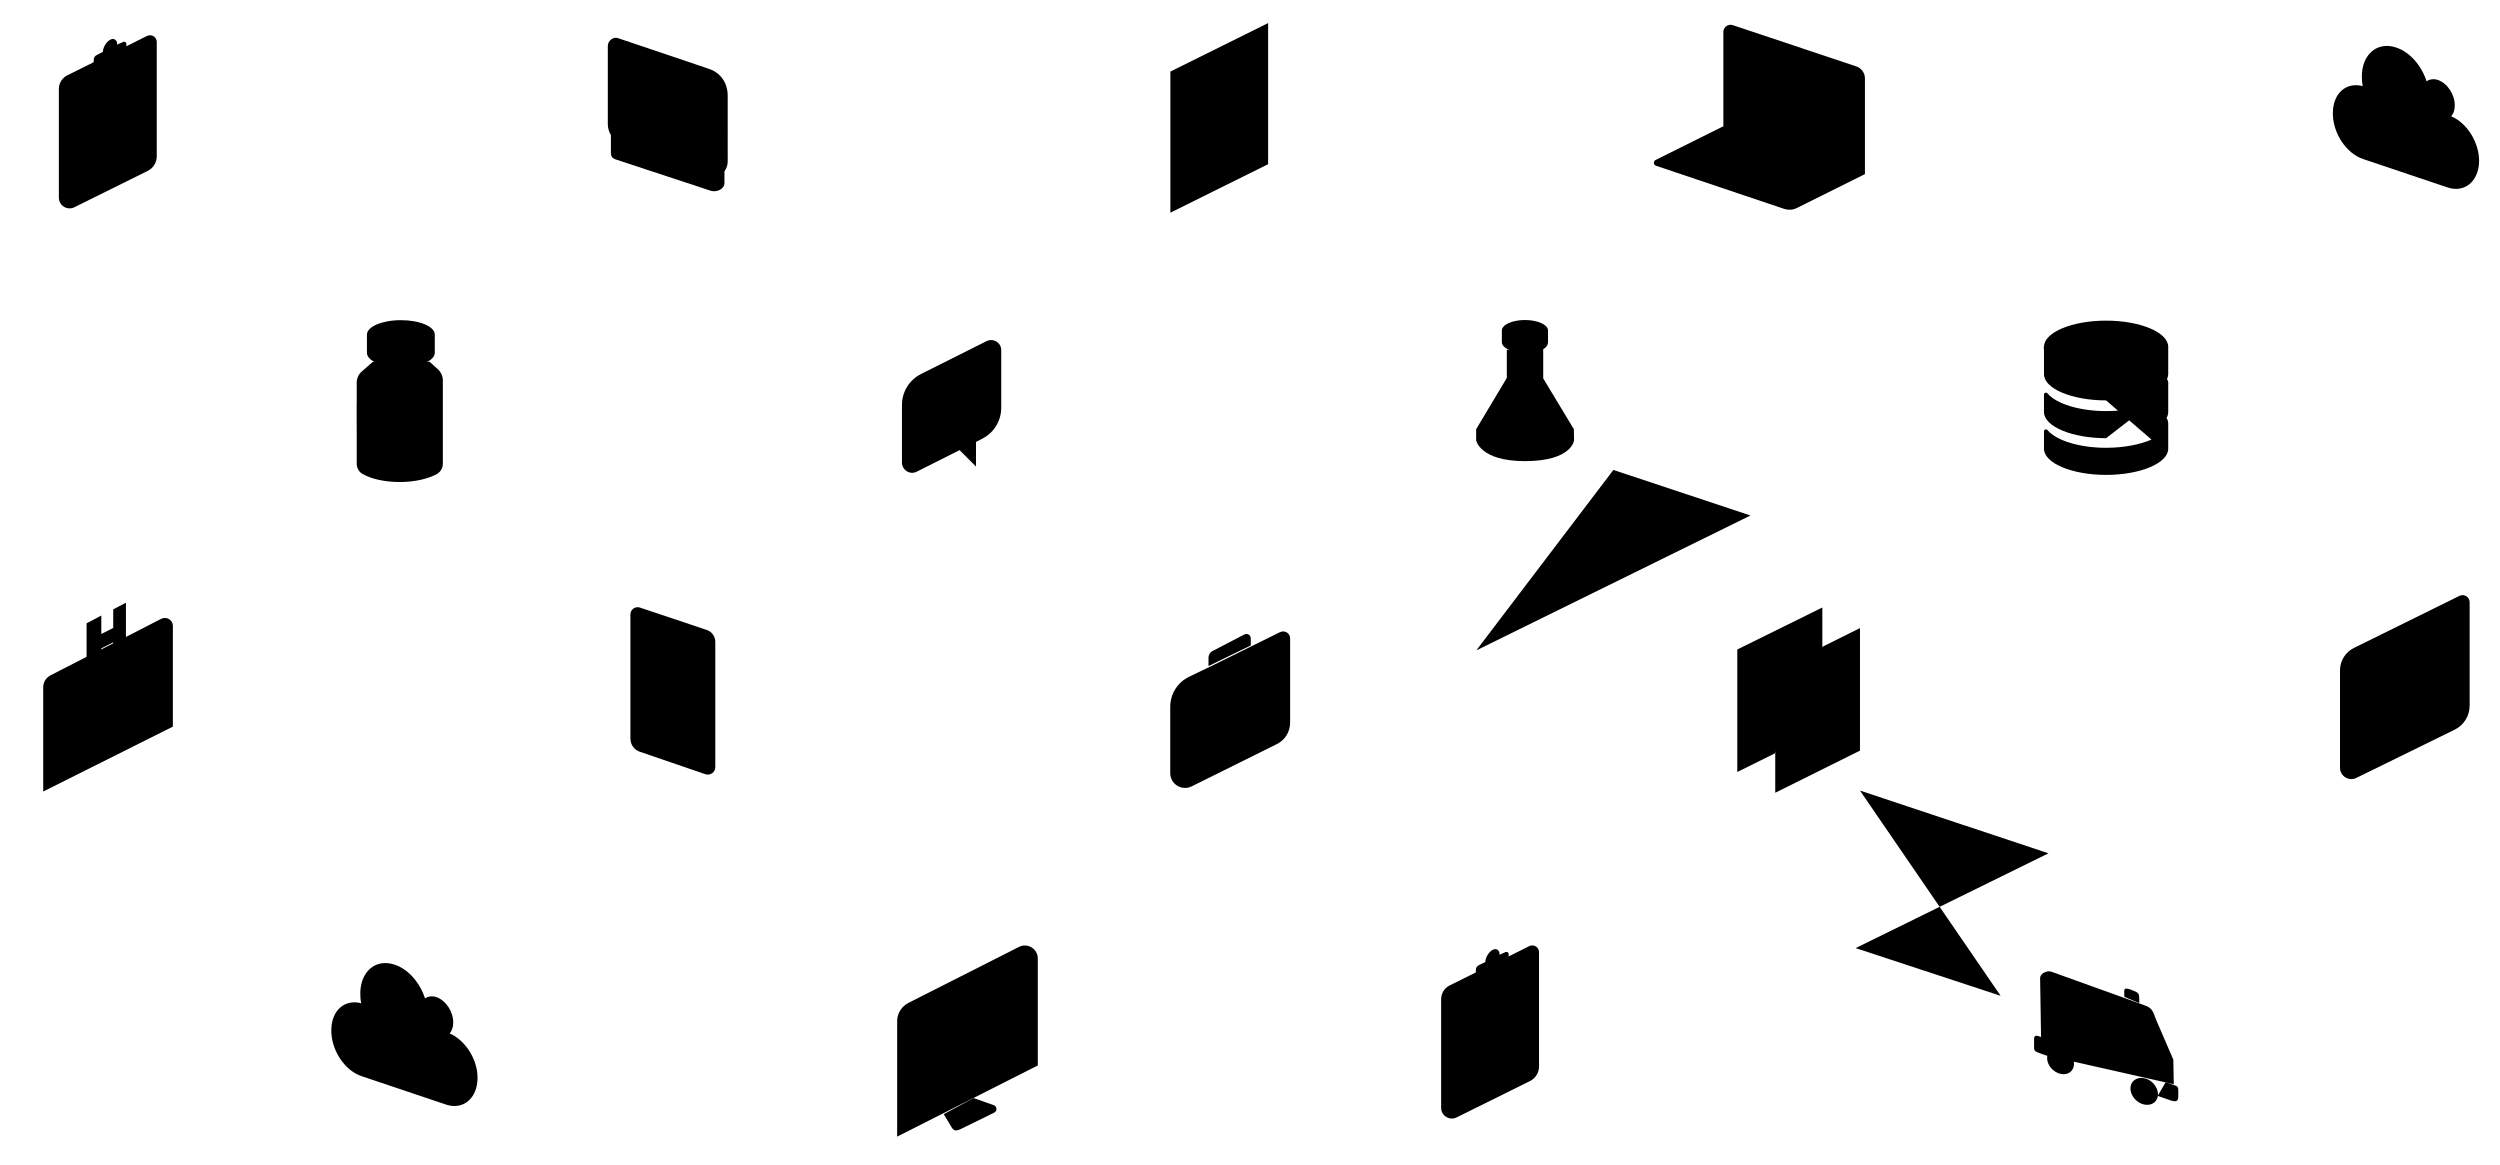 <svg version="1.1" id="Layer_1" xmlns="http://www.w3.org/2000/svg" xmlns:xlink="http://www.w3.org/1999/xlink" x="0px" y="0px"
                viewBox="0 0 1614 752" enable-background="new 0 0 1614 752" xml:space="preserve">
<path id="XMLID_161_" d="M926.2,80.8"/>
<g>
               <path id="XMLID_160_" d="M768.7,28.2"/>
               <g id="XMLID_130_">
                              <polygon id="XMLID_134_" stroke-miterlimit="10" points="818.7,106 755.6,137.3
                                             755.6,46.2 818.7,14.9                        "/>

                                             <line id="XMLID_133_" x1="763.9" y1="61.8" x2="810.3" y2="38.8"/>

                                             <line id="XMLID_132_" x1="763.9" y1="75.9" x2="810.3" y2="52.8"/>

                                             <line id="XMLID_131_" x1="763.9" y1="90" x2="810.3" y2="66.9"/>
               </g>
</g>
<g id="XMLID_113_">
               <polyline id="XMLID_122_" points="1145.8,486.4
                              1121.6,498.4 1121.6,419.3 1176.5,392.2 1176.5,417.4         "/>

                              <line id="XMLID_121_" x1="1129" y1="463.4" x2="1146" y2="454.9"/>

                              <line id="XMLID_120_" x1="1129" y1="478.4" x2="1145.7" y2="470.1"/>
               <polygon id="XMLID_119_" points="1200.8,484.6
                              1146.1,511.8 1146.1,432.7 1200.8,405.5       "/>

                              <line id="XMLID_118_" x1="1175.2" y1="450.1" x2="1192.3" y2="441.4"/>

                              <line id="XMLID_117_" x1="1156.1" y1="460" x2="1175.2" y2="450.1"/>

                              <line id="XMLID_116_" x1="1156.1" y1="474.9" x2="1192.3" y2="456.3"/>

                              <line id="XMLID_115_" x1="1156.1" y1="489" x2="1192.3" y2="470.4"/>

                              <line id="XMLID_114_" x1="1129" y1="449.3" x2="1146" y2="440.9"/>
</g>
<g>
               <path id="basic_8_" d="M1392.7,281.9
                              c0.1-0.1,0.3-0.1,0.4-0.3"/>
               <path id="basic" d="M1359.7,258.5
                              c-22.1,0-40.1-7.6-40.1-16.9v-17.7c0-9.3,18-16.9,40.1-16.9c22.1,0,40.1,7.6,40.1,16.9v17.7c0,1.1-0.8,3.4-0.8,3.4
                              c1.1,0.8,0.8,3.2,0.8,3.2V266c0,1.4-0.4,2.7-1.1,3.9l0.3,0.4c0.6,1.1,0.8,2.3,0.8,3.4v16c0,9.3-18,16.9-40.1,16.9
                              c-22.1,0-40.1-7.6-40.1-16.9v-11.3c0-1.1,1.4-1.7,2.3-0.7c5.5,6.6,20.4,11.4,37.8,11.4c11.5,0,21.9-2.1,29.3-5.3"/>
               <path id="_x32_nd_8_" d="M1392.9,257.8
                              c0.1,0,0.1-0.1,0.3-0.1"/>
               <path id="_x32_nd" d="M1359.7,282.9
                              c-22.1,0-40.1-7.6-40.1-16.9v-11.3c0-1.1,1.4-1.7,2.3-0.7c5.5,6.6,20.4,11.4,37.8,11.4c11.8,0,22.4-2.1,29.7-5.5"/>
               <path id="line_8_" d="M1389.5,235.2
                              c-7.3,3.5-18,5.6-30,5.6c-22.1,0-40.1-7.6-40.1-16.9"/>
               <path id="line" d="M1393,233.2c-0.1,0.1-0.3,0.1-0.6,0.3"
                              />
               <path id="c" d="M1336.9,293.7c0.3,2-1.1,3.5-3.1,3.5
                              c-2,0-3.7-1.7-3.8-3.7c-0.3-2,1.1-3.5,3.1-3.5C1334.9,290,1336.6,291.7,1336.9,293.7z"/>
               <path id="c_18_"
        d="M1336.9,269.8c0.3,2-1.1,3.5-3.1,3.5
                              c-2,0-3.7-1.7-3.8-3.7c-0.3-2,1.1-3.5,3.1-3.5C1334.9,266.1,1336.6,267.8,1336.9,269.8z"/>
               <path id="c_17_" d="M1336.9,245.4c0.3,2-1.1,3.5-3.1,3.5
                              c-2,0-3.7-1.7-3.8-3.7c-0.3-2,1.1-3.5,3.1-3.5C1334.9,241.8,1336.6,243.5,1336.9,245.4z"/>
</g>
<g>
               <path id="XMLID_110_" d="M273,250.9
                              c-9.3,2.8-17.9,2-23.9,0.4"/>
               <path id="XMLID_109_" d="M275.4,250.1
                              c-0.1,0-0.4,0.1-0.6,0.1"/>
               <path id="XMLID_108_" d="M272.9,223.2
                              c-3.8,1.4-8.7,2.1-14.1,2.1c-12.1,0-21.9-4.1-21.9-9.3c0-5.1,9.8-9.3,21.9-9.3c12.1,0,21.9,4.1,21.9,9.3v11.8
                              c0,5.1-9.8,9.3-21.9,9.3c-12.1,0-21.9-4.1-21.9-9.3V216"/>
               <path id="XMLID_107_" d="M240.7,233.6l-7.2,6.3
                              c-2.1,1.8-3.2,4.5-3.2,7.2v52.3c0,2.7,1.4,5.3,3.8,6.6c5.3,3.1,14.1,5.2,23.9,5.2c9.8,0,18.6-2.1,24.1-5.2c2.4-1.4,3.8-3.9,3.8-6.6
                              v-53.7c0-2.8-1.1-5.3-3.2-7.3l-5.3-4.8"/>
               <path id="XMLID_106_" d="M230.4,260.6
                              c4.1,4.9,15.1,8.4,28,8.4c2.1,0,4.1-0.1,6-0.3v28.6c-2,0.1-3.9,0.3-6,0.3c-12.8,0-23.8-3.5-27.9-8.3"/>
</g>
<g>
               <path id="XMLID_105_" d="M984.5,227.7
                              c-8.2,0-14.9-3-14.9-6.8v-7.5c0-3.7,6.6-6.8,14.9-6.8c8.2,0,14.9,3,14.9,6.8v0.4v7c0,3.2-3.1,4.6-3.1,4.6v18.6v0.3l19.8,32.8
                              l0.1,7.2c0,0-1.3,13.4-31.7,13.4c-29.1,0-31.5-13.4-31.5-13.4v-7.2l19.8-33.1v-18.3"/>
               <path id="XMLID_104_" d="M990.7,212.4
                              c2,0.6,3.1,1.4,3.1,2.3c0,0.8-1.1,1.7-3,2.3c-1.7,0.6-3.9,0.8-6.3,0.8c-5.1,0-9.3-1.4-9.3-3.1c0-1.1,1.7-2.1,4.4-2.7"/>
               <path id="XMLID_103_" d="M989.3,277.5
                              c-1.5,0.1-3,0.1-4.5,0.1c-3.1,0-6-0.1-8.9-0.4"/>
               <path id="XMLID_102_" d="M993.6,277.1
                              c-0.6,0-1.1,0.1-1.7,0.1"/>
               <path id="XMLID_101_" d="M989.4,271.9
                              c-1.5,0.1-3.1,0.1-4.8,0.1c-3.1,0-6-0.1-8.9-0.4"/>
               <path id="XMLID_100_" d="M993.8,271.5
                              c-0.6,0-1.1,0.1-1.7,0.1"/>
               <path id="XMLID_99_" d="M989.4,266.3
                              c-1.5,0.1-3.1,0.1-4.8,0.1c-3,0-5.8-0.1-8.4-0.4"/>
               <path id="XMLID_98_" d="M993.8,265.8
                              c-0.6,0-1.1,0.1-1.7,0.1"/>
               <path id="XMLID_97_" d="M990.4,249
                              c-1.7,0.4-3.7,0.6-5.8,0.6c-6.5,0-11.8-2-11.8-4.5c0-0.3,0-0.6,0.1-0.7"/>
</g>
<g>
               <path id="XMLID_96_" d="M591.5,262.7"/>
               <path id="XMLID_95_" d="M636.8,220.3l-42.1,21.1
                              c-7.6,3.8-12.4,11.5-12.4,20.1v37.1c0,4.9,5.2,8.2,9.6,5.9l27.6-13.9l10.6,10.6v-15.9l3.9-2c7.6-3.8,12.4-11.5,12.4-20.1V226
                              C646.4,221.2,641.2,218,636.8,220.3z"/>

                              <line id="XMLID_94_" x1="630.4" y1="240.2" x2="635.8" y2="237.4"/>

                              <line id="XMLID_93_" x1="593.6" y1="259.9" x2="623.3" y2="244"/>

                              <line id="XMLID_91_" x1="593.6" y1="274" x2="635.8" y2="251.5"/>

                              <line id="XMLID_90_" x1="629.9" y1="268.7" x2="635.8" y2="265.6"/>

                              <line id="XMLID_89_" x1="593.6" y1="288.1" x2="623" y2="272.3"/>
</g>
<g>
               <path id="XMLID_112_" d="M1112.6,81.4V20.6
                              c0-3.1,3.1-5.3,6-4.4l79.9,26.7c3.2,1.1,5.5,4.2,5.5,7.6v61.9l-44,21.9c-2.5,1.3-5.3,1.4-8,0.6l-82.9-27.9
                              c-1.7-0.6-1.8-2.8-0.3-3.7l43.8-21.8"/>

                              <line id="XMLID_111_" x1="1191.8" y1="109" x2="1120.5" y2="84.9"/>

                              <line id="XMLID_88_" x1="1163.8" y1="36.5" x2="1159.9" y2="35.3"/>
               <path id="XMLID_87_" d="M1118,28.2c0-0.3,0-0.4,0.1-0.7
                              c0.4-1.5,2.1-2.5,3.7-2l60.5,20.5l14.5,4.9"/>

                              <line id="XMLID_86_" x1="1179" y1="115.5" x2="1108.3" y2="91.5"/>

                              <line id="XMLID_85_" x1="1165.8" y1="122.1" x2="1094.6" y2="98.6"/>
</g>
<g id="XMLID_78_">
               <path id="XMLID_84_" d="M455.3,499.8L413,485.3
                              c-3.7-1.3-6-4.6-6-8.6v-80.1c0-3.1,3.1-5.3,6-4.4l43.3,14.5c3.2,1.1,5.5,4.2,5.5,7.6V495C462,498.5,458.6,500.9,455.3,499.8z"/>
               <path id="XMLID_83_" d="M436.4,486.2
                              c0,2.1-1.7,3.2-3.8,2.5s-3.7-3-3.7-4.9c0-2.1,1.7-3.2,3.8-2.5C434.7,481.8,436.4,484,436.4,486.2z"/>
               <path id="XMLID_82_" d="M449.3,482.6l-31.7-10.6
                              c-3.7-1.3-6-4.1-6-7.2v-56.3"/>

                              <line id="XMLID_81_" x1="444.4" y1="410.6" x2="428.8" y2="405.4"/>

                              <line id="XMLID_80_" x1="426.6" y1="404.4" x2="426.2" y2="404.3"/>
               <path id="XMLID_79_" d="M416.5,406.8l31.7,10.6
                              c3.7,1.3,6,4.1,6,7.2v16.2v40.1"/>
</g>
<path id="XMLID_77_" d="M608.8,843.5"/>
<g>
               <path id="XMLID_124_" d="M784.3,428.9l42.1-20.8
                              c3-1.4,6.5,0.7,6.5,3.9v54.6c0,5.9-3.4,11.3-8.6,13.8l-55,27.3c-6.3,3.1-13.8-1.4-13.8-8.6v-42.8c0-8.2,4.6-15.6,12-19.3
                              L784.3,428.9"/>

                              <line id="XMLID_123_" x1="785.8" y1="463.5" x2="809.5" y2="451.8"/>

                              <line id="XMLID_76_" x1="797.5" y1="446.3" x2="797.5" y2="469.8"/>

                              <line id="XMLID_75_" x1="818.7" y1="418.1" x2="819.4" y2="417.6"/>
               <path id="XMLID_74_" d="M761.8,479.4v-19.8
                              c0-8.2,4.6-15.6,12-19.3l41.5-20.5"/>
               <path id="XMLID_73_" d="M780.2,430v-5.2
                              c0-2,1.1-3.8,2.8-4.6l20.4-10.6c1.8-1,4.1,0.4,4.1,2.5v4.6"/>
</g>
<g>
               <path id="path" d="M1582.5,75.1c1.4-1.7,2.3-3.9,2.3-6.9
                              c0.1-7-4.6-14.3-10.7-16.5c-2.8-1-5.5-0.6-7.5,0.8c-3.2-10-10.7-18.9-19.6-21.8c-12-4.1-21.9,4.1-22.2,18.1c0,2.3,0.1,4.5,0.6,6.8
                              c-10.6-2.8-19.1,4.5-19.3,17c-0.3,12.9,8.4,26.4,19.6,30.1l54.4,18.3c11,3.7,20.1-3.8,20.4-16.7
                              C1600.7,92.2,1592.8,79.4,1582.5,75.1"/>
               <path id="path_20_" d="M1594.8,97.4
                              c-0.1-0.8-0.4-1.7-0.6-2.5"/>
               <path id="path_19_" d="M1584.6,117
                              c6-0.8,10.4-6.5,10.6-14.5"/>
</g>
<g>
               <path id="XMLID_129_" d="M1584.9,471l-63.6,31.2
                              c-4.8,2.4-10.6-1.1-10.6-6.5v-62.9c0-6.2,3.5-11.8,9-14.5l68.1-33.6c3.1-1.5,6.6,0.7,6.6,4.1v66.5
                              C1594.5,462,1590.8,468,1584.9,471z"/>

                              <line id="XMLID_72_" x1="1515.3" y1="431.6" x2="1590" y2="394.9"/>

                              <line id="XMLID_71_" x1="1538.2" y1="422.8" x2="1538.2" y2="490.5"/>

                              <line id="XMLID_70_" x1="1522.7" y1="422.3" x2="1523.2" y2="422"/>

                              <line id="XMLID_69_" x1="1519.2" y1="424" x2="1519.8" y2="423.7"/>

                              <line id="XMLID_68_" x1="1526" y1="420.6" x2="1526.4" y2="420.5"/>

                              <line id="XMLID_67_" x1="1515.3" y1="441.4" x2="1532.7" y2="432.7"/>

                              <line id="XMLID_66_" x1="1515.3" y1="449.4" x2="1533.3" y2="440.4"/>

                              <line id="XMLID_65_" x1="1515.3" y1="456.8" x2="1533.7" y2="447.5"/>
               <polyline id="XMLID_64_" points="1574.6,428.8
                              1580.4,436.6 1576.2,449.2     "/>
               <polyline id="XMLID_63_" points="1553.8,437.5
                              1550.3,449.6 1556.4,457.2     "/>

                              <line id="XMLID_62_" x1="1568.7" y1="421.9" x2="1561.7" y2="465.2"/>
</g>
<g>
               <path id="XMLID_128_" d="M81.7,29.8l13.2-6.6
                              c3-1.4,6.3,0.7,6.3,3.9V101c0,3.9-2.3,7.6-5.8,9.3l-47.4,23.5c-4.6,2.3-10-1.1-10-6.2V57.5c0-3.8,2.1-7.2,5.5-8.9l16.7-8.3"/>

                              <line id="XMLID_127_" x1="50.2" y1="83.8" x2="90.4" y2="64.1"/>

                              <line id="XMLID_126_" x1="50.2" y1="97.9" x2="90.4" y2="78.2"/>

                              <line id="XMLID_125_" x1="50.2" y1="113.8" x2="90.4" y2="93.9"/>

                              <line id="XMLID_61_" x1="65.1" y1="59.3" x2="78.3" y2="52.7"/>

                              <line id="XMLID_60_" x1="71.7" y1="49.2" x2="71.7" y2="63.5"/>
               <path id="XMLID_59_" d="M75.6,28.8c0-0.1,0-1.1-0.1-1.5
                              c-0.6-2-2.5-2.8-4.6-1.5c-2.4,1.4-4.4,4.8-4.5,7.7l-3.9,2c-1.3,0.6-2,1.8-2,3.2v4.6c0,1.1,1.1,1.8,2.3,1.4L79.9,36
                              c1-0.6,1.7-1.5,1.7-2.7v-4.9c0-1.1-1.1-1.8-2.1-1.3L75.6,28.8z"/>

                              <line id="XMLID_58_" x1="71.7" y1="30.3" x2="71.7" y2="30.8"/>
</g>
<g>

                              <line id="XMLID_57_" x1="406.5" y1="33.3" x2="405.8" y2="33.1"/>
               <path id="XMLID_56_" d="M463.6,90.5V65.9
                              c0-8.2-4.6-14.9-12-17.3l-41.5-13.9"/>

                              <line id="XMLID_55_" x1="399.4" y1="88" x2="461.7" y2="108"/>
               <path id="XMLID_54_" d="M441,38.8l-42.1-14.2
                              c-3-1-6.5,1.7-6.5,5.1V80c0,2.7,0.7,5.1,2,7.2V99c0,1.8,1,3.2,2.7,3.8l61.9,20.4c4.1,1.1,8.7-1.3,8.7-5.1v-7.5
                              c1.3-1.8,2.1-3.9,2.1-6.3V61.8c0-8.2-4.6-14.9-12-17.3L441,38.8"/>
               <polyline id="XMLID_53_" points="399.5,61 406.2,63.4
                              409.2,72.8 417.4,51.2 420.6,83.5 426.8,69.4 431.7,71.1 435.5,81.5 445.8,60.7 452.8,92.2 456.3,78.9 460.6,80.1           "/>

                              <line id="XMLID_52_" x1="409.8" y1="99.1" x2="409.1" y2="98.8"/>

                              <line id="XMLID_51_" x1="416.8" y1="101.8" x2="416.1" y2="101.5"/>

                              <line id="XMLID_50_" x1="402.7" y1="96.9" x2="402" y2="96.6"/>
</g>
<g>

                              <line id="XMLID_49_" x1="60.3" y1="488" x2="27.8" y2="504.4"/>

                              <line id="XMLID_48_" x1="111.3" y1="462.9" x2="87.1" y2="475.5"/>
               <path id="XMLID_47_" d="M70,483.5"/>
               <path id="XMLID_46_" d="M63,493.2v-21.1
                              c0-2.7,1.5-5.1,3.8-6.2l13.2-6.6c1.8-1,4.1,0.4,4.1,2.5v20.5"/>

                              <line id="XMLID_45_" x1="73.5" y1="462.8" x2="73.5" y2="476.2"/>

                              <line id="XMLID_44_" x1="73.5" y1="480.4" x2="73.5" y2="487.4"/>
               <polygon id="XMLID_43_" points="73.1,393.4 73.1,405.4
                              65.4,409.3 65.4,397.4 55.9,402.4 55.9,430.6 65.4,425.5 65.4,418.6 73.1,414.7 73.1,421.6 81.3,417.2 81.3,389.1           "/>
               <path id="XMLID_42_" d="M81.3,411.2l22.8-11.7
                              c3.4-1.7,7.5,0.7,7.5,4.5v65.1l-83.7,41.9v-67.4c0-3.1,1.7-5.9,4.5-7.5l23.6-12.1"/>
               <path id="XMLID_41_" d="M50.6,449.7l-9,4.4
                              c-1.3,0.7-2.8-0.3-2.8-1.8v-6.8"/>
               <path id="XMLID_40_" d="M50.6,468l-9,4.4
                              c-1.3,0.7-2.8-0.3-2.8-1.8v-7.9"/>
               <path id="XMLID_39_" d="M50.6,486.3l-9,4.4
                              c-1.3,0.7-2.8-0.3-2.8-1.8v-8.4"/>
               <path id="XMLID_38_" d="M104.1,421.6l-9,4.4
                              c-1.3,0.7-2.8-0.3-2.8-1.8v-6.2"/>
               <path id="XMLID_37_" d="M104.1,439.9l-9,4.4
                              c-1.3,0.7-2.8-0.3-2.8-1.8v-7.9"/>
               <path id="XMLID_36_" d="M104.1,458.2l-9,4.4
                              c-1.3,0.7-2.8-0.3-2.8-1.8v-7.9"/>
               <path id="XMLID_35_" d="M87.2,430l-9,4.4
                              c-1.3,0.7-2.8-0.3-2.8-1.8v-6"/>
               <path id="XMLID_34_" d="M68.9,439.9l-9,4.4
                              c-1.3,0.7-2.8-0.3-2.8-1.8v-6.8"/>
               <path id="XMLID_33_" d="M87.2,448.3l-9,4.4
                              c-1.3,0.7-2.8-0.3-2.8-1.8v-6"/>
               <path id="XMLID_32_" d="M68.9,458.2l-9,4.4
                              c-1.3,0.7-2.8-0.3-2.8-1.8v-6.8"/>
</g>
<g>
               <path id="XMLID_31_" d="M669.9,687.9l-90.7,45.9v-74.6
                              c0-4.9,2.8-9.4,7.2-11.7l71.5-36.2c5.5-2.8,12.1,1.3,12.1,7.5V687.9z"/>

                              <line id="XMLID_30_" x1="669.9" y1="675.2" x2="579.3" y2="721.1"/>
               <path id="XMLID_29_" d="M621.5,706.2"/>
               <path id="XMLID_28_" d="M628.5,708.9l13.1,4.6
                              c2.1,0.7,2.4,3.8,0.3,4.8L620.1,729c-3.8,1.7-4.8,0.7-6.6-2.7l-4.2-7"/>
               <path id="XMLID_27_" d="M583.5,664.8c0-6.6,2.1-9,8-11.7
                              l71.9-36.4"/>

                              <line id="XMLID_26_" x1="625" y1="631.8" x2="620.7" y2="634"/>
</g>
<g id="XMLID_13_">

                              <line id="XMLID_25_" x1="1375.4" y1="701" x2="1339.1" y2="687.9"/>
               <path id="XMLID_24_" d="M1339,686.8
                              c0,4.6-3.9,7.6-8.7,6.5c-4.8-1.1-8.7-5.6-8.7-10.3s3.9-7.6,8.7-6.5S1339,682.1,1339,686.8z"/>
               <path id="XMLID_23_" d="M1321,681.4l-3.2-1.1
                              c-4.9-1.7-4.6-2.1-4.6-5.2v-4.4c0-1.8,1-2.4,2.8-1.8l1.7,0.6l-0.6-38.1c0-2.5,3.5-4.8,6.9-4.2l46.4,16.7l15.1,5.5
                              c4.9,1.8,5.1,6,6.5,9l11.1,25.7l0.3,15.9"/>

                              <line id="XMLID_22_" x1="1373.7" y1="689.7" x2="1343.4" y2="678.8"/>
               <path id="XMLID_21_" d="M1398.2,698.6l4.9,1.8
                              c3.2,0.8,3.2,1.7,3.2,4.1v3.4c0,3.8-2.3,3.2-4.4,2.7c-1.7-0.6-5.9-2.1-8.9-3.1"/>
               <polyline id="XMLID_20_" points="1384.9,655.1
                              1365,647.9 1365.4,668.3 1402,681.9           "/>
               <path id="XMLID_19_" d="M1384.9,655.1"/>
               <path id="XMLID_18_" d="M1393.2,706.5
                              c0,4.6-3.9,7.6-8.9,6.6c-4.9-1-8.9-5.8-8.9-10.4c0-4.6,3.9-7.6,8.9-6.6C1389.1,697,1393.2,701.7,1393.2,706.5z"/>

                              <line id="XMLID_17_" x1="1349" y1="659.2" x2="1332.7" y2="653.3"/>

                              <line id="XMLID_16_" x1="1341" y1="647.5" x2="1341.2" y2="665.5"/>
               <path id="XMLID_15_" d="M1373,648.9"/>
               <path id="XMLID_14_" d="M1371.5,643.6
                              c-0.1-4.9-1-6.5,4.4-4.6l0.6,0.3c4.4,1.5,4.5,2.4,4.6,5.2v3.1"/>
</g>
<g>
               <path id="path_18_" d="M290.3,667.2
                              c1.4-1.7,2.3-3.9,2.3-6.9c0.1-7-4.6-14.3-10.7-16.5c-2.8-1-5.5-0.6-7.5,0.8c-3.2-10-10.7-18.9-19.6-21.8
                              c-12-4.1-21.9,4.1-22.2,18.1c0,2.3,0.1,4.5,0.6,6.8c-10.6-2.8-19.1,4.5-19.3,17c-0.3,12.9,8.4,26.4,19.6,30.1l54.4,18.3
                              c11,3.7,20.1-3.8,20.4-16.7C308.6,684.4,300.6,671.6,290.3,667.2"/>
               <path id="path_17_" d="M292.6,709.1
                              c6-0.8,10.4-6.5,10.6-14.5"/>
</g>
<g>
               <path id="XMLID_12_" d="M974.1,617.4l13.2-6.6
                              c3-1.4,6.3,0.7,6.3,3.9v73.9c0,3.9-2.3,7.6-5.8,9.3l-47.4,23.5c-4.6,2.3-10-1.1-10-6.2v-70.1c0-3.8,2.1-7.2,5.5-8.9l16.7-8.3"/>

                              <line id="XMLID_11_" x1="942.7" y1="671.4" x2="982.9" y2="651.6"/>

                              <line id="XMLID_10_" x1="942.7" y1="685.5" x2="982.9" y2="665.7"/>

                              <line id="XMLID_9_" x1="942.7" y1="701.4" x2="982.9" y2="681.6"/>

                              <line id="XMLID_8_" x1="957.6" y1="647" x2="970.8" y2="640.3"/>

                              <line id="XMLID_7_" x1="964.2" y1="636.8" x2="964.2" y2="651.2"/>
               <path id="XMLID_6_" d="M968.1,616.4c0-0.1,0-1.1-0.1-1.5
                              c-0.6-2-2.5-2.8-4.6-1.5c-2.4,1.4-4.4,4.8-4.5,7.7l-4.1,2c-1.3,0.6-2,1.8-2,3.2v4.6c0,1.1,1.1,1.8,2.3,1.4l17.2-8.7
                              c1-0.6,1.7-1.5,1.7-2.7V616c0-1.1-1.1-1.8-2.1-1.3L968.1,616.4z"/>
</g>
<g>
               <path id="XMLID_169_" d="M1293.7,152.3"/>
               <path id="XMLID_168_" d="M1069.4,262"/>
               <path id="XMLID_167_" d="M1181.6,367"/>

                              <line id="XMLID_166_" x1="700.6" y1="661.6" x2="958.4" y2="532.4"/>

                              <line id="XMLID_165_" x1="113.8" y1="129.2" x2="296" y2="191.1"/>
               <path id="XMLID_163_" d="M982.9,127.1"/>

                              <line id="XMLID_162_" x1="324.4" y1="271.5" x2="367.6" y2="250.1"/>

                              <line id="XMLID_159_" x1="1295.5" y1="252.1" x2="1039.1" y2="166.2"/>
               <polyline id="XMLID_158_" points="1291.6,642.9
                              1198,612.1 1322.5,550.9 1200.8,510.4         "/>

                              <line id="XMLID_157_" x1="830" y1="130.9" x2="997.8" y2="187.9"/>

                              <line id="XMLID_156_" x1="997.8" y1="187.9" x2="1084.2" y2="142.6"/>

                              <line id="XMLID_155_" x1="153.3" y1="444.5" x2="669.1" y2="181.7"/>

                              <line id="XMLID_154_" x1="296" y1="191.1" x2="402.7" y2="136.6"/>

                              <line id="XMLID_153_" x1="430.3" y1="609" x2="299.5" y2="565.8"/>

                              <line id="XMLID_152_" x1="322.5" y1="664" x2="430.3" y2="609"/>

                              <line id="XMLID_151_" x1="365.7" y1="336" x2="735" y2="457.7"/>

                              <line id="XMLID_150_" x1="1046.2" y1="561.8" x2="842.1" y2="494.9"/>

                              <line id="XMLID_149_" x1="1098.7" y1="468" x2="953.1" y2="419.9"/>

                              <line id="XMLID_148_" x1="299.3" y1="566.3" x2="412" y2="508.8"/>

                              <line id="XMLID_147_" x1="1233.1" y1="353.1" x2="1485.3" y2="437.5"/>

                              <line id="XMLID_146_" x1="1232.1" y1="353.1" x2="1311.6" y2="312.3"/>

                              <line id="XMLID_145_" x1="1175.7" y1="211.8" x2="1325.9" y2="135.4"/>

                              <line id="XMLID_144_" x1="1440.4" y1="174.4" x2="1539.2" y2="122.3"/>

                              <line id="XMLID_143_" x1="1325.9" y1="135.4" x2="1440.4" y2="174.4"/>
               <polyline id="XMLID_142_" points="953.1,419.9
                              1130.1,332.8 1041.6,303.4     "/>

                              <line id="XMLID_141_" x1="501.5" y1="126.8" x2="919.3" y2="263.5"/>

                              <line id="XMLID_140_" x1="367.6" y1="250.1" x2="467" y2="284.1"/>

                              <line id="XMLID_139_" x1="691.8" y1="327.2" x2="855.4" y2="242.6"/>

                              <line id="XMLID_138_" x1="646.4" y1="311.8" x2="691.8" y2="327.2"/>

                              <line id="XMLID_137_" x1="773.9" y1="624.9" x2="905.7" y2="668.2"/>

                              <line id="XMLID_136_" x1="481.7" y1="471.2" x2="597.2" y2="412.3"/>

                              <line id="XMLID_135_" x1="1046.2" y1="561.8" x2="1127.1" y2="519.6"/>
               <path id="XMLID_3_" d="M693.4,334.6"/>
               <path id="XMLID_2_" d="M1005,298.6"/>
</g>
</svg>

